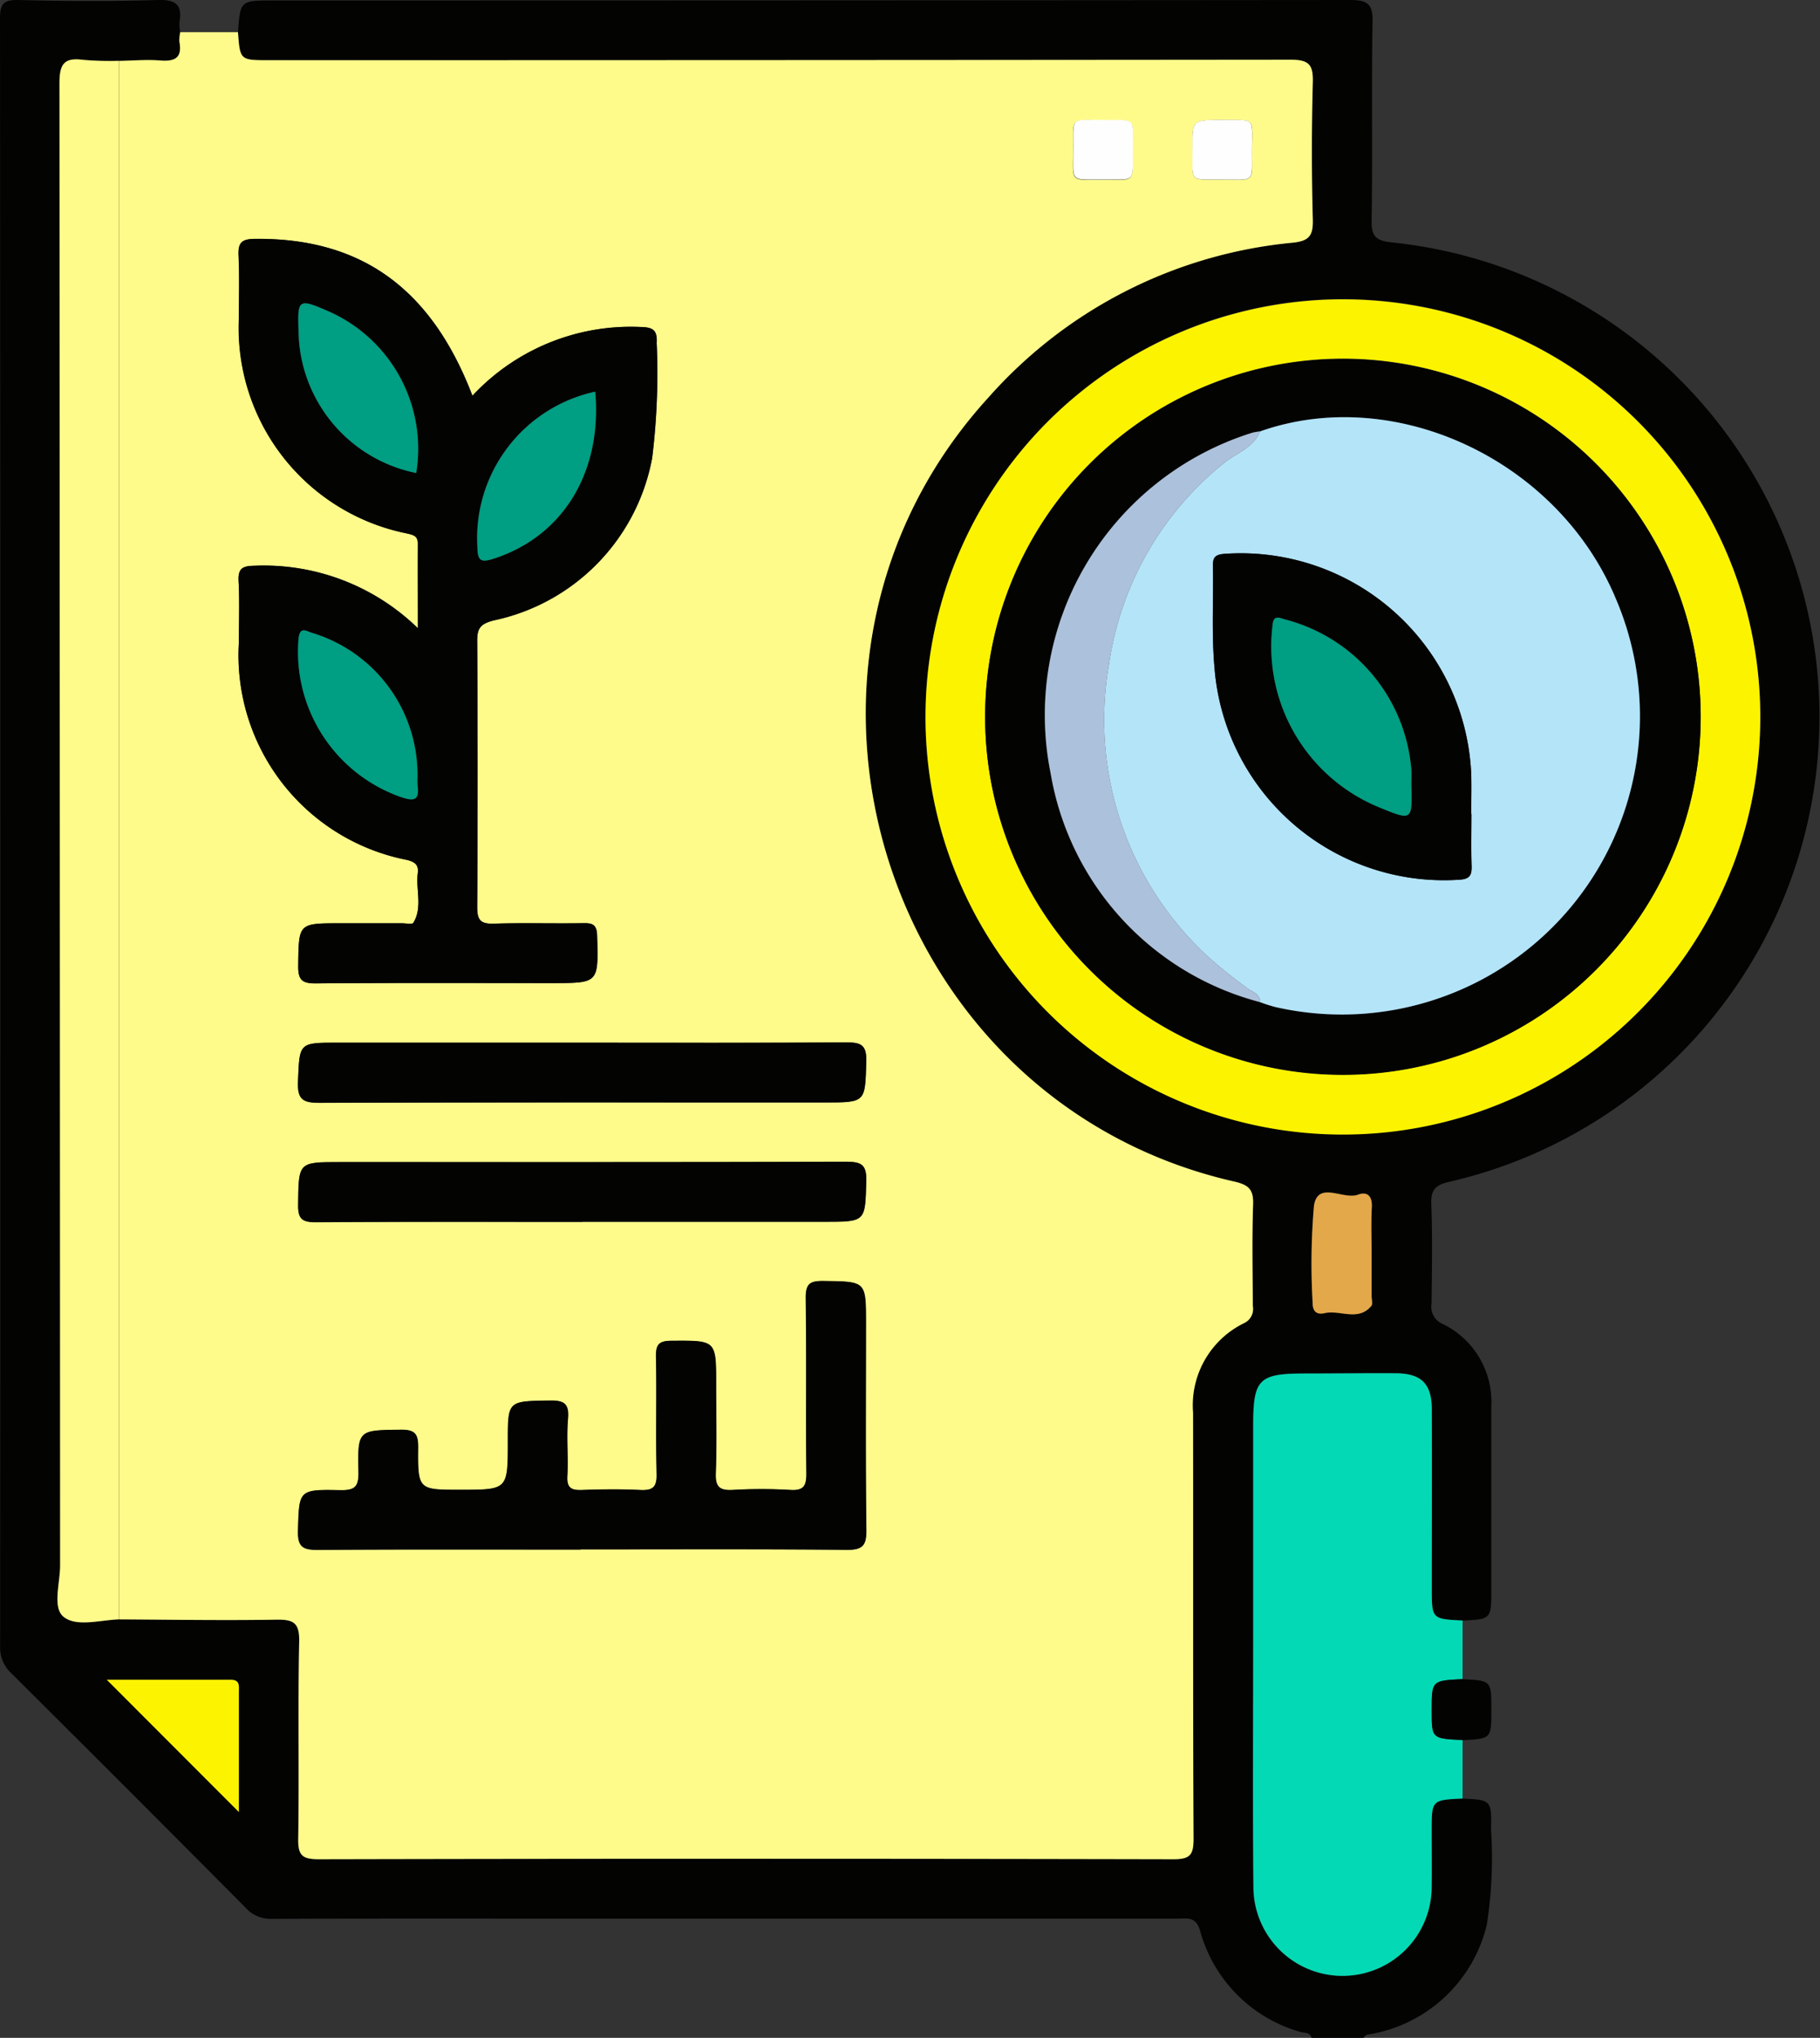 <svg id="Grupo_114898" data-name="Grupo 114898" xmlns="http://www.w3.org/2000/svg" xmlns:xlink="http://www.w3.org/1999/xlink" width="71.484" height="80" viewBox="0 0 71.484 80">
  <rect x="0" y="0" width="71.484" height="80" fill="#333333" stroke="none"/>
  <defs>
    <clipPath id="clip-path">
      <rect id="Rectángulo_37687" data-name="Rectángulo 37687" width="71.484" height="80" fill="#fffb8b"/>
    </clipPath>
  </defs>
  <g id="Grupo_114897" data-name="Grupo 114897" clip-path="url(#clip-path)">
    <path id="Trazado_166351" data-name="Trazado 166351" d="M9.347,1.268C9.439.019,9.439.019,10.721.019Q31.874.019,53.027,0c.7,0,.9.162.882.876-.047,2.6.007,5.206-.037,7.808-.011.629.221.766.771.829a18.726,18.726,0,0,1,2.326,36.87c-.559.125-.775.288-.752.889.051,1.3.024,2.6.01,3.9a.731.731,0,0,0,.431.8,3.392,3.392,0,0,1,1.916,3.231q0,3.592,0,7.183c0,1.18,0,1.18-1.135,1.232-1.209-.057-1.209-.057-1.209-1.261,0-2.343.005-4.685,0-7.028,0-1.009-.412-1.412-1.423-1.417-1.2-.006-2.394.007-3.591.009-1.777,0-2,.226-2,2.04q0,4.06,0,8.121c0,3.332-.023,6.664.009,10a3.5,3.5,0,1,0,7-.028c.011-.729,0-1.458,0-2.186,0-1.2,0-1.2,1.209-1.262,1.135.052,1.156.053,1.129,1.229a16.8,16.8,0,0,1-.167,3.727,5.708,5.708,0,0,1-4.691,4.311c-.059.01-.107.085-.16.13h-2.03c-.059-.241-.294-.188-.446-.238a5.691,5.691,0,0,1-3.935-3.977c-.164-.565-.511-.469-.88-.469q-12.331,0-24.662,0c-3.642,0-7.284-.006-10.926.009A1.3,1.3,0,0,1,9.656,74.9Q5.065,70.278.441,65.684a1.383,1.383,0,0,1-.436-1.089Q.02,32.665,0,.735C0,.158.125-.01.72,0,2.54.047,4.363.055,6.182,0c.706-.021.99.167.866.877a1.53,1.53,0,0,0,.031.386,1.451,1.451,0,0,0-.032.38c.115.632-.18.776-.753.731-.534-.042-1.076.007-1.614.016a12.382,12.382,0,0,1-1.4-.037c-.738-.1-.943.137-.942.91q.037,29.093.025,58.186c0,.694-.311,1.651.131,2.016.505.418,1.439.129,2.188.105,2.055.009,4.111.045,6.166.011.672-.011.917.113.9.862-.054,2.576,0,5.155-.037,7.732-.01.646.146.812.8.811q16.787-.033,33.574,0c.666,0,.794-.178.791-.812-.027-5.571-.01-11.143-.019-16.714a3.589,3.589,0,0,1,1.994-3.515.612.612,0,0,0,.354-.679c0-1.328-.033-2.657.012-3.983.02-.584-.166-.772-.738-.9-13.828-3.141-19.211-20.33-9.649-30.79A18.25,18.25,0,0,1,50.781,9.525c.635-.065.8-.273.783-.9q-.071-2.692,0-5.388c.018-.685-.134-.9-.867-.894q-20.066.039-40.133.019c-1.135,0-1.135,0-1.216-1.1m27,26.889A16.394,16.394,0,1,0,52.693,11.736,16.4,16.4,0,0,0,36.351,28.157M9.384,71.135c0-1.605,0-3.164,0-4.723,0-.228.051-.476-.323-.474-1.622.008-3.245,0-4.865,0l5.189,5.193M53.873,49.25c0-.623-.024-1.247.008-1.868.023-.435-.186-.616-.542-.483-.58.216-1.573-.559-1.73.431a26.643,26.643,0,0,0-.053,3.807c0,.363.172.481.472.413.608-.138,1.314.339,1.833-.283.064-.077.012-.252.012-.382q0-.818,0-1.635" transform="translate(0 0)" fill="#030302"/>
    <path id="Trazado_166352" data-name="Trazado 166352" d="M22.42,7.182c.538-.009,1.08-.058,1.614-.016.573.046.869-.1.753-.731a1.441,1.441,0,0,1,.032-.38l2.268,0c.081,1.1.081,1.1,1.216,1.1q20.066,0,40.132-.019c.734,0,.886.209.868.894q-.072,2.693,0,5.388c.016.625-.147.832-.783.9a18.25,18.25,0,0,0-11.949,6.068c-9.562,10.459-4.179,27.649,9.649,30.79.572.13.758.318.738.9-.046,1.326-.017,2.655-.012,3.983a.613.613,0,0,1-.354.679A3.59,3.59,0,0,0,64.6,60.253c.009,5.571-.008,11.143.019,16.714,0,.634-.125.813-.791.812q-16.787-.036-33.574,0c-.656,0-.812-.166-.8-.811.04-2.577-.017-5.155.038-7.732.016-.748-.229-.873-.9-.862-2.055.034-4.111,0-6.166-.011,0-14.969,0-29.937,0-45.178,0-5.153,0-10.577,0-16M36.3,20.326c-1.626-4.244-4.4-6.2-8.554-6.156-.532.006-.652.171-.63.662.037.831.008,1.665.011,2.5a8.225,8.225,0,0,0,6.59,8.4c.247.061.444.08.44.407-.011,1.053,0,2.106,0,3.315A8.672,8.672,0,0,0,27.733,27c-.465.01-.646.106-.621.6.042.8.011,1.613.011,2.419a8.189,8.189,0,0,0,6.608,8.53c.314.081.459.2.419.518-.083.65.2,1.336-.173,1.949-.043.071-.3.019-.453.019H31.106c-1.656,0-1.632,0-1.653,1.661-.006.54.128.7.684.7,3.1-.028,6.191-.013,9.286-.013,1.839,0,1.821,0,1.77-1.852-.012-.438-.165-.506-.546-.5-1.17.021-2.342-.018-3.511.019-.51.016-.657-.129-.654-.646q.034-5.23,0-10.46c0-.509.143-.669.657-.8a8.007,8.007,0,0,0,6.214-6.373,27.187,27.187,0,0,0,.178-4.513c.031-.545-.185-.62-.665-.63a8.5,8.5,0,0,0-6.572,2.7m4.245,45.292c3.486,0,6.973-.017,10.458.016.632.006.768-.183.761-.782-.032-2.706-.014-5.413-.014-8.119,0-1.65,0-1.627-1.663-1.651-.529-.008-.7.1-.7.671.035,2.289,0,4.58.025,6.87.005.495-.1.7-.639.662a19.472,19.472,0,0,0-2.262,0c-.5.027-.678-.115-.66-.643.04-1.17.013-2.342.013-3.513,0-1.734,0-1.713-1.758-1.7-.493,0-.607.15-.6.621.03,1.535-.014,3.071.024,4.606.013.532-.164.656-.657.631-.753-.038-1.509-.03-2.263,0-.409.015-.616-.054-.59-.537.041-.753-.037-1.513.025-2.262.051-.621-.185-.723-.744-.713-1.615.029-1.615,0-1.615,1.61,0,1.895,0,1.895-1.881,1.895-1.639,0-1.66,0-1.644-1.651.005-.526-.111-.713-.678-.707-1.668.02-1.7-.006-1.663,1.65.013.59-.147.735-.728.723-1.638-.034-1.6,0-1.648,1.59-.019.652.213.756.792.752,3.434-.024,6.868-.012,10.3-.012m.057-19.9H31c-1.541,0-1.493,0-1.558,1.528-.031.732.221.834.872.832,6.605-.024,13.21-.014,19.815-.014,1.623,0,1.585,0,1.633-1.612.019-.656-.219-.749-.791-.745-3.458.024-6.917.012-10.376.012m.008,7.031h9.517c1.63,0,1.6,0,1.64-1.6.018-.641-.195-.755-.782-.753-6.631.02-13.262.013-19.893.013-1.645,0-1.618,0-1.638,1.677-.007.562.17.684.7.68,3.484-.023,6.969-.012,10.454-.012m20.42-40.913c1.288-.015,1.212.163,1.206-1.038-.008-1.4.182-1.307-1.016-1.3-1.451.006-1.324-.185-1.321,1.074,0,1.4-.172,1.254,1.132,1.267M65.781,9.5c-1.2,0-1.211,0-1.2,1.042.011,1.394-.184,1.3,1.021,1.3,1.447-.006,1.32.185,1.318-1.078,0-1.4.171-1.25-1.136-1.263" transform="translate(-17.74 -4.791)" fill="#fffb8b"/>
    <path id="Trazado_166353" data-name="Trazado 166353" d="M243.981,274.968c-1.209.057-1.209.057-1.209,1.262,0,.729.008,1.458,0,2.186a3.5,3.5,0,1,1-7,.028c-.032-3.331-.009-6.663-.009-10v-8.121c0-1.814.219-2.036,2-2.04,1.2,0,2.394-.015,3.591-.009,1.011.005,1.42.409,1.423,1.417.008,2.343,0,4.685,0,7.028,0,1.2,0,1.2,1.209,1.261q0,1.148,0,2.3c-1.21.057-1.21.057-1.21,1.233,0,1.1,0,1.1,1.21,1.157v2.3" transform="translate(-186.54 -204.364)" fill="#04d9b5"/>
    <path id="Trazado_166354" data-name="Trazado 166354" d="M270.59,318.175c-1.21-.057-1.21-.057-1.21-1.156,0-1.176,0-1.176,1.211-1.233,1.134.053,1.134.053,1.134,1.195s0,1.142-1.134,1.2" transform="translate(-213.149 -249.867)" fill="#030302"/>
    <path id="Trazado_166355" data-name="Trazado 166355" d="M174.143,72.644a16.394,16.394,0,1,1,16.381,16.383,16.394,16.394,0,0,1-16.381-16.383m2.342-.052a14.052,14.052,0,1,0,14.051-14.026,14.05,14.05,0,0,0-14.051,14.026" transform="translate(-137.792 -44.487)" fill="#fcf300"/>
    <path id="Trazado_166356" data-name="Trazado 166356" d="M13.23,11.23V72.41c-.748.024-1.683.313-2.188-.105-.441-.366-.13-1.323-.131-2.016Q10.9,41.195,10.886,12.1c0-.773.2-1.009.942-.91a12.383,12.383,0,0,0,1.4.037" transform="translate(-8.55 -8.839)" fill="#fffb8b"/>
    <path id="Trazado_166357" data-name="Trazado 166357" d="M25.283,321.08l-5.189-5.193c1.621,0,3.243,0,4.865,0,.374,0,.323.246.323.474,0,1.559,0,3.118,0,4.723" transform="translate(-15.9 -249.945)" fill="#fcf300"/>
    <path id="Trazado_166358" data-name="Trazado 166358" d="M249.127,226.7q0,.818,0,1.635c0,.13.052.3-.012.382-.519.622-1.225.145-1.833.283-.3.068-.476-.05-.472-.413a26.645,26.645,0,0,1,.053-3.807c.157-.989,1.15-.215,1.73-.431.356-.133.565.048.542.483-.033.621-.008,1.245-.008,1.868" transform="translate(-195.254 -177.45)" fill="#e3a84a"/>
    <path id="Trazado_166359" data-name="Trazado 166359" d="M54.075,51.08a8.5,8.5,0,0,1,6.572-2.7c.479.01.7.085.665.63a27.188,27.188,0,0,1-.178,4.513A8.007,8.007,0,0,1,54.918,59.9c-.514.133-.66.293-.657.8q.031,5.23,0,10.46c0,.517.144.662.654.646,1.169-.037,2.341,0,3.511-.019.381-.007.534.062.546.5.051,1.853.069,1.852-1.77,1.852-3.1,0-6.191-.014-9.286.013-.557.005-.691-.157-.684-.7.02-1.661,0-1.661,1.653-1.661H51.3c.156,0,.41.053.453-.019.369-.613.09-1.3.173-1.949.04-.316-.1-.437-.419-.518a8.189,8.189,0,0,1-6.608-8.53c0-.807.03-1.615-.011-2.419-.026-.5.156-.594.621-.6a8.671,8.671,0,0,1,6.417,2.45c0-1.209-.007-2.262,0-3.315,0-.326-.194-.345-.44-.407a8.225,8.225,0,0,1-6.59-8.4c0-.833.027-1.667-.011-2.5-.022-.491.1-.655.63-.662,4.153-.047,6.928,1.913,8.554,6.156m-2.208,3.034a5.9,5.9,0,0,0-3.441-6.345c-1.186-.516-1.225-.49-1.18.772a5.756,5.756,0,0,0,4.621,5.573m7.03-3.192a5.884,5.884,0,0,0-4.627,6.084c.005.6.162.628.673.46,2.689-.882,4.23-3.387,3.954-6.544M51.917,66A5.814,5.814,0,0,0,47.8,60.4c-.24-.066-.511-.3-.555.252a6.042,6.042,0,0,0,4.016,6.183c.483.16.748.169.661-.445a2.872,2.872,0,0,1,0-.389" transform="translate(-35.518 -35.546)" fill="#030302"/>
    <path id="Trazado_166360" data-name="Trazado 166360" d="M67.18,251.456c-3.434,0-6.868-.012-10.3.012-.579,0-.811-.1-.792-.752.046-1.595.009-1.624,1.648-1.59.581.012.741-.133.728-.723-.035-1.656-.005-1.63,1.663-1.65.567-.007.683.181.678.707-.015,1.651.006,1.651,1.645,1.651,1.881,0,1.881,0,1.881-1.895,0-1.605,0-1.581,1.615-1.609.559-.01.8.092.744.713-.062.75.015,1.51-.025,2.262-.026.483.181.552.59.537.753-.028,1.51-.036,2.263,0,.492.025.67-.1.657-.631-.038-1.534.005-3.071-.024-4.606-.009-.471.105-.618.6-.621,1.758-.011,1.757-.032,1.757,1.7,0,1.171.028,2.343-.013,3.513-.018.528.155.67.659.643a19.519,19.519,0,0,1,2.262,0c.536.034.645-.167.64-.662-.024-2.29.01-4.58-.025-6.87-.009-.567.166-.678.7-.671,1.663.024,1.663,0,1.663,1.651,0,2.707-.018,5.413.014,8.119.007.6-.129.788-.761.782-3.486-.033-6.972-.016-10.458-.016" transform="translate(-44.378 -190.629)" fill="#030302"/>
    <path id="Trazado_166361" data-name="Trazado 166361" d="M67.22,196.04c3.459,0,6.917.012,10.376-.012.572,0,.81.088.791.745-.048,1.611-.01,1.612-1.633,1.612-6.605,0-13.21-.009-19.815.014-.651,0-.9-.1-.872-.832.065-1.525.017-1.528,1.558-1.528h9.6" transform="translate(-44.361 -155.109)" fill="#030302"/>
    <path id="Trazado_166362" data-name="Trazado 166362" d="M67.259,220.832c-3.485,0-6.969-.011-10.454.012-.532,0-.709-.118-.7-.68.02-1.676-.006-1.677,1.638-1.677,6.631,0,13.262.007,19.893-.013.587,0,.8.113.782.753-.045,1.6-.01,1.6-1.64,1.6H67.259" transform="translate(-44.392 -172.87)" fill="#030302"/>
    <path id="Trazado_166363" data-name="Trazado 166363" d="M203.057,24.875c-1.3-.013-1.129.135-1.132-1.267,0-1.259-.129-1.068,1.321-1.074,1.2,0,1.009-.1,1.016,1.3.006,1.2.082,1.024-1.206,1.038" transform="translate(-159.769 -17.825)" fill="#fefefe"/>
    <path id="Trazado_166364" data-name="Trazado 166364" d="M225.567,22.546c1.307.013,1.133-.137,1.136,1.263,0,1.262.129,1.072-1.318,1.078-1.2,0-1.009.1-1.021-1.3-.008-1.042,0-1.042,1.2-1.042" transform="translate(-177.526 -17.84)" fill="#fefefe"/>
    <path id="Trazado_166365" data-name="Trazado 166365" d="M185.365,81.476a14.052,14.052,0,1,1,13.987,14.091,14.048,14.048,0,0,1-13.987-14.091m10.8-11.17a2.046,2.046,0,0,0-.3.05,11.61,11.61,0,0,0-7.927,13.393,11.214,11.214,0,0,0,8.226,8.963,5.7,5.7,0,0,0,.592.19A11.711,11.711,0,0,0,210.13,76.858c-2.291-5.461-8.7-8.411-13.964-6.552" transform="translate(-146.671 -53.371)" fill="#030302"/>
    <path id="Trazado_166366" data-name="Trazado 166366" d="M60.767,63.711a5.757,5.757,0,0,1-4.621-5.573c-.046-1.262-.006-1.288,1.18-.772a5.9,5.9,0,0,1,3.441,6.345" transform="translate(-44.418 -45.142)" fill="#009e83"/>
    <path id="Trazado_166367" data-name="Trazado 166367" d="M94.46,73.663c.277,3.157-1.264,5.662-3.954,6.544-.511.168-.668.135-.673-.46a5.884,5.884,0,0,1,4.627-6.084" transform="translate(-71.081 -58.286)" fill="#009e83"/>
    <path id="Trazado_166368" data-name="Trazado 166368" d="M60.777,124.249a2.805,2.805,0,0,0,0,.389c.087.614-.178.605-.661.445A6.042,6.042,0,0,1,56.1,118.9c.044-.555.315-.319.555-.252a5.815,5.815,0,0,1,4.119,5.6" transform="translate(-44.377 -93.796)" fill="#009e83"/>
    <path id="Trazado_166369" data-name="Trazado 166369" d="M213.957,79.018c5.266-1.859,11.673,1.09,13.964,6.552a11.711,11.711,0,0,1-13.372,16.044,5.675,5.675,0,0,1-.592-.19c0-.333-.3-.388-.5-.543a19.142,19.142,0,0,1-1.57-1.264,12.626,12.626,0,0,1-3.869-11.443,12.414,12.414,0,0,1,4.512-7.908c.48-.4,1.165-.591,1.424-1.248m8.3,15.017h-.007c0-.52.013-1.041,0-1.561a9.063,9.063,0,0,0-9.705-8.648c-.342.029-.447.135-.44.463.025,1.326-.056,2.661.06,3.979a9.042,9.042,0,0,0,9.6,8.351c.437-.021.515-.178.5-.555-.022-.676-.006-1.353-.006-2.029" transform="translate(-164.463 -62.083)" fill="#b4e4f8"/>
    <path id="Trazado_166370" data-name="Trazado 166370" d="M205.009,81.13c-.258.657-.943.847-1.424,1.248a12.414,12.414,0,0,0-4.512,7.908,12.626,12.626,0,0,0,3.869,11.443,19.184,19.184,0,0,0,1.57,1.264c.194.155.5.21.5.543a11.214,11.214,0,0,1-8.227-8.963A11.61,11.61,0,0,1,204.71,81.18a2.047,2.047,0,0,1,.3-.05" transform="translate(-155.515 -64.195)" fill="#acc1db"/>
    <path id="Trazado_166371" data-name="Trazado 166371" d="M238.354,114.253c0,.677-.016,1.353.006,2.029.012.377-.067.534-.5.555a9.042,9.042,0,0,1-9.6-8.351c-.116-1.318-.035-2.652-.06-3.979-.006-.328.1-.434.44-.463a9.063,9.063,0,0,1,9.706,8.648c.015.52,0,1.041,0,1.561h.007m-2.36-1.12c0-.208.01-.417,0-.624a6.632,6.632,0,0,0-4.924-5.881c-.238-.056-.5-.236-.528.243a6.822,6.822,0,0,0,4.222,7.136c1.263.519,1.268.508,1.232-.874" transform="translate(-180.56 -82.301)" fill="#030302"/>
    <path id="Trazado_166372" data-name="Trazado 166372" d="M244.814,122.741c.036,1.381.032,1.393-1.232.874a6.822,6.822,0,0,1-4.222-7.136c.03-.479.29-.3.528-.243a6.632,6.632,0,0,1,4.924,5.881c.011.207,0,.416,0,.624" transform="translate(-189.381 -91.909)" fill="#009e83"/>
  </g>
</svg>
